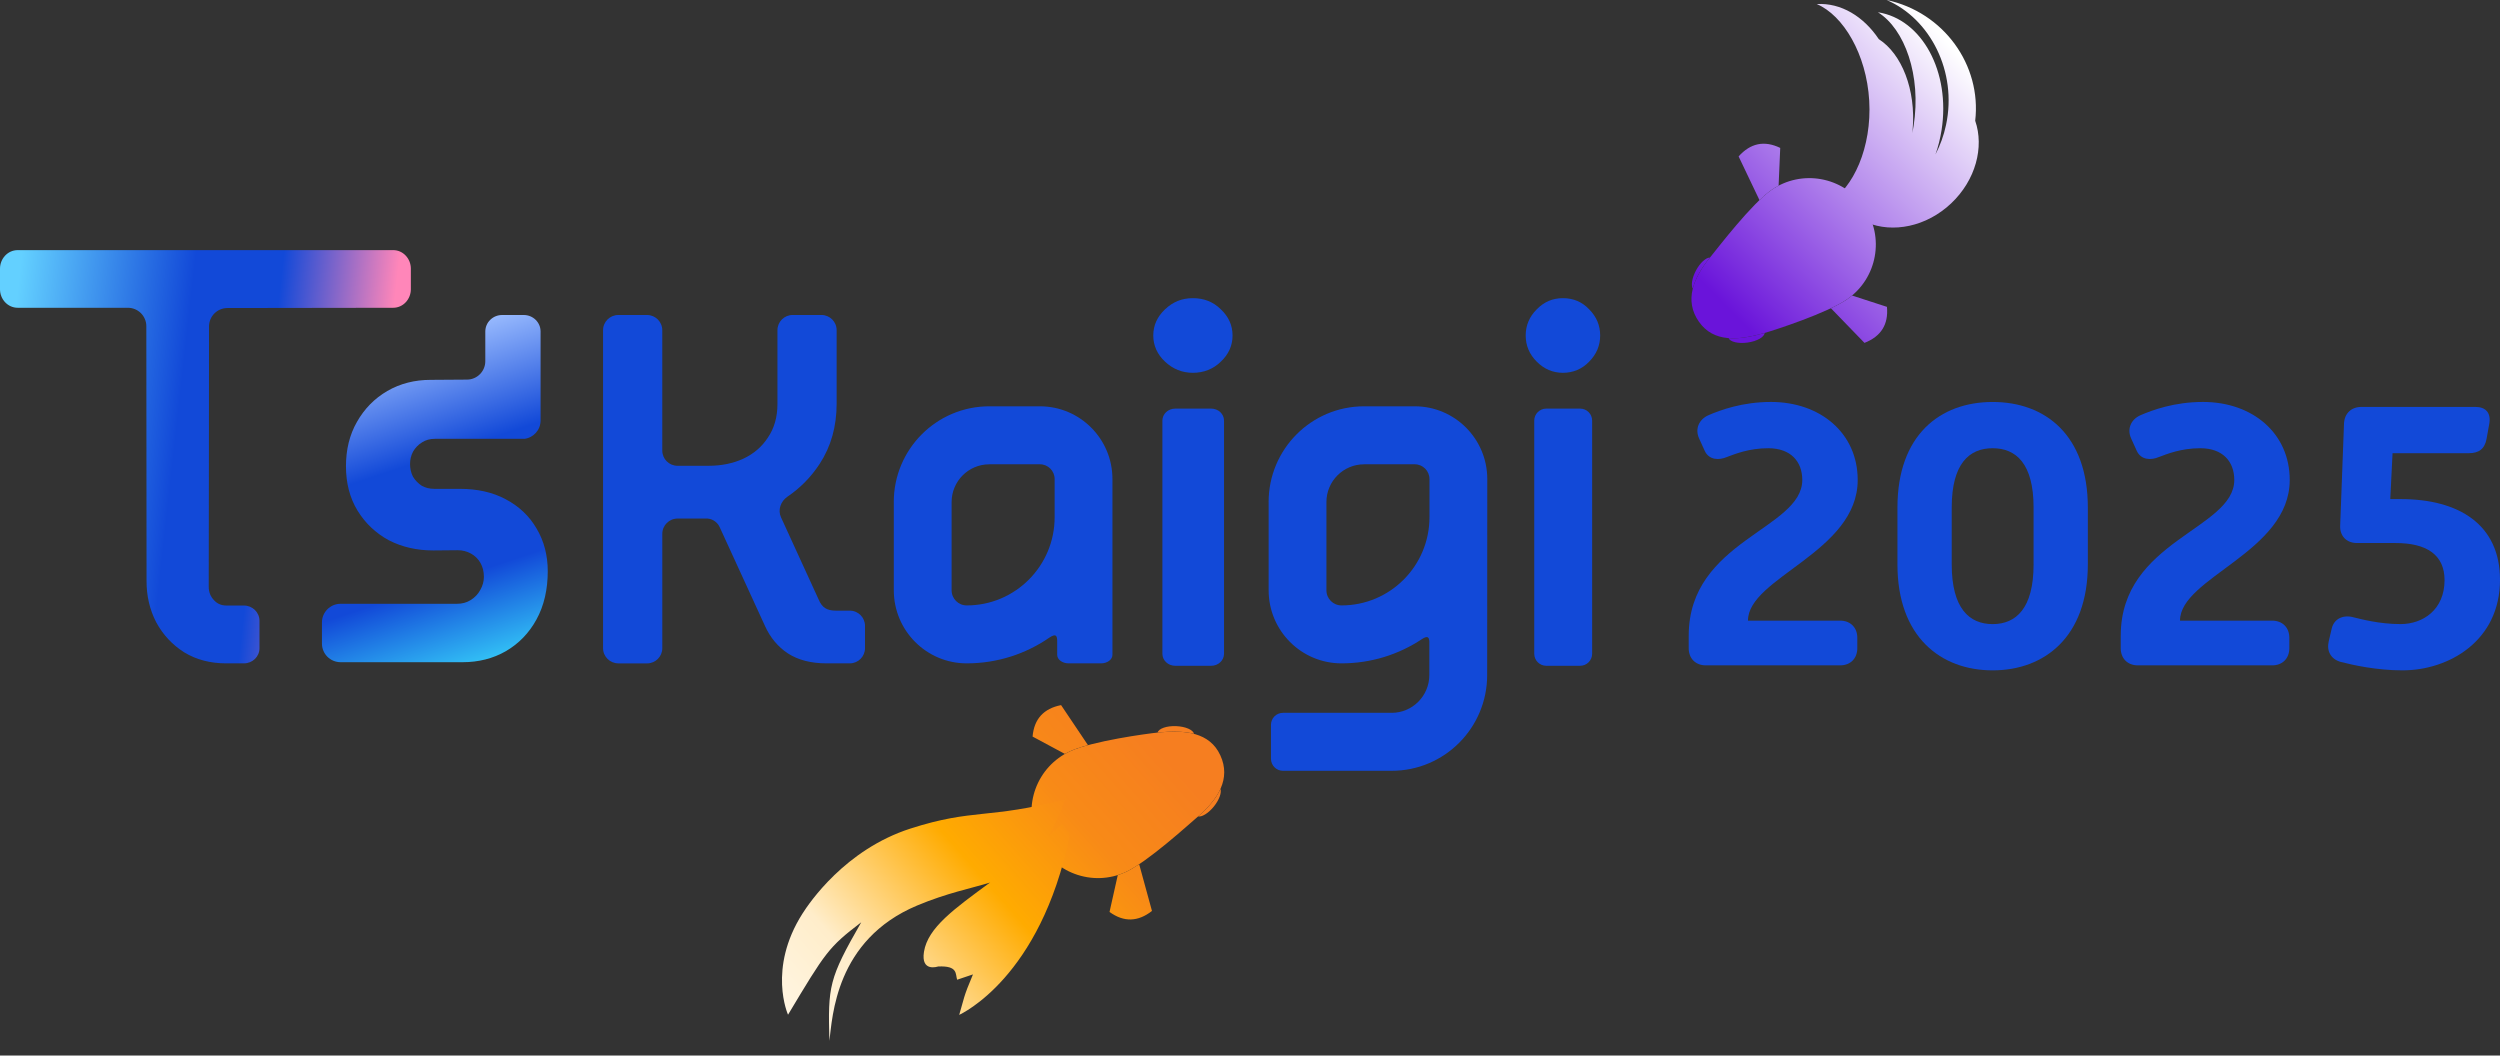 <svg width="90" height="38" viewBox="0 0 90 38" fill="none" xmlns="http://www.w3.org/2000/svg">
  <rect x="0" y="0" width="90" height="38" fill="#333333" stroke="none"/>
  <g clip-path="url(#clip0_2_302)">
    <path
      d="M55.233 23.536C55.233 23.774 55.426 23.968 55.664 23.968H56.885C57.123 23.968 57.317 23.774 57.317 23.536V15.142C57.317 14.903 57.124 14.71 56.885 14.71H55.664C55.427 14.71 55.233 14.903 55.233 15.142V23.536Z"
      fill="#1249D8" />
    <path
      d="M55.324 13.021C55.589 13.287 55.903 13.421 56.266 13.421C56.628 13.421 56.954 13.287 57.208 13.021C57.473 12.755 57.606 12.44 57.606 12.077C57.606 11.715 57.473 11.399 57.208 11.134C56.954 10.867 56.64 10.734 56.266 10.734C55.891 10.734 55.589 10.867 55.324 11.134C55.058 11.4 54.925 11.715 54.925 12.077C54.925 12.44 55.058 12.755 55.324 13.021Z"
      fill="#1249D8" />
    <path fill-rule="evenodd" clip-rule="evenodd"
      d="M49.108 16.714H50.93C51.223 16.714 51.461 16.952 51.461 17.246V18.619C51.461 20.373 50.043 21.795 48.294 21.795C47.994 21.795 47.751 21.551 47.751 21.251V18.076C47.751 17.324 48.358 16.715 49.108 16.715V16.714ZM45.67 18.074C45.67 16.17 47.209 14.627 49.108 14.627H50.93C52.373 14.627 53.542 15.799 53.542 17.246C53.542 19.597 53.538 21.949 53.538 24.301C53.538 26.206 51.999 27.749 50.099 27.749H46.187C45.948 27.749 45.755 27.555 45.755 27.316V26.094C45.755 25.855 45.948 25.662 46.187 25.662H50.099C50.848 25.662 51.456 25.053 51.456 24.3V23.102C51.449 22.94 51.401 22.871 51.189 23.008C50.36 23.56 49.364 23.881 48.294 23.881C46.845 23.881 45.671 22.703 45.671 21.25V18.074H45.67Z"
      fill="#1249D8" />
    <path
      d="M41.846 23.536C41.846 23.774 42.052 23.968 42.305 23.968H43.605C43.859 23.968 44.065 23.774 44.065 23.536V15.142C44.065 14.903 43.859 14.71 43.605 14.71H42.305C42.052 14.71 41.846 14.903 41.846 15.142V23.536Z"
      fill="#1249D8" />
    <path
      d="M41.943 13.021C42.226 13.287 42.56 13.421 42.945 13.421C43.33 13.421 43.678 13.287 43.948 13.021C44.231 12.755 44.372 12.44 44.372 12.077C44.372 11.715 44.231 11.399 43.948 11.134C43.678 10.867 43.343 10.734 42.945 10.734C42.547 10.734 42.226 10.867 41.943 11.134C41.66 11.4 41.518 11.715 41.518 12.077C41.518 12.44 41.66 12.755 41.943 13.021Z"
      fill="#1249D8" />
    <path fill-rule="evenodd" clip-rule="evenodd"
      d="M35.615 16.714H37.436C37.73 16.714 37.967 16.952 37.967 17.246V18.619C37.967 20.373 36.55 21.795 34.801 21.795C34.501 21.795 34.258 21.551 34.258 21.251V18.076C34.258 17.324 34.865 16.715 35.615 16.715V16.714ZM32.176 18.074C32.176 16.17 33.716 14.627 35.615 14.627H37.436C38.879 14.627 40.048 15.799 40.048 17.246V23.575C40.048 23.744 39.864 23.881 39.637 23.881H38.471C38.243 23.881 38.059 23.744 38.059 23.575V23.085C38.057 22.889 38.021 22.796 37.788 22.947C36.94 23.536 35.91 23.881 34.801 23.881C33.352 23.881 32.177 22.703 32.177 21.25V18.075L32.176 18.074Z"
      fill="#1249D8" />
    <path
      d="M22.259 23.881C21.956 23.881 21.71 23.636 21.71 23.333V11.888C21.71 11.585 21.956 11.34 22.259 11.34H23.293C23.596 11.34 23.842 11.585 23.842 11.888V16.22C23.842 16.523 24.087 16.768 24.39 16.768H25.516C25.97 16.768 26.382 16.684 26.752 16.517C27.135 16.338 27.433 16.081 27.648 15.747C27.874 15.412 27.988 15.012 27.988 14.546V11.887C27.988 11.584 28.233 11.339 28.536 11.339H29.57C29.873 11.339 30.119 11.584 30.119 11.887V14.528C30.119 15.352 29.916 16.074 29.51 16.696C29.199 17.171 28.812 17.567 28.347 17.881C28.105 18.046 27.994 18.357 28.116 18.623L29.474 21.588C29.534 21.732 29.612 21.833 29.707 21.893C29.802 21.953 29.928 21.983 30.083 21.983H30.592C30.895 21.983 31.14 22.229 31.14 22.531V23.333C31.14 23.636 30.895 23.881 30.592 23.881H29.762C29.2 23.881 28.735 23.762 28.365 23.523C28.006 23.285 27.731 22.956 27.541 22.538L25.908 18.976C25.814 18.77 25.6 18.646 25.374 18.668H24.392C24.089 18.668 23.843 18.914 23.843 19.217V23.334C23.843 23.637 23.598 23.882 23.295 23.882H22.261L22.259 23.881Z"
      fill="#1249D8" />
    <path fill-rule="evenodd" clip-rule="evenodd"
      d="M13.945 14.075C14.41 13.806 14.933 13.675 15.504 13.675C15.935 13.675 16.395 13.666 16.808 13.666C17.175 13.666 17.471 13.369 17.471 13.003V11.934C17.471 11.606 17.742 11.34 18.077 11.34H18.855C19.19 11.34 19.461 11.605 19.461 11.934C19.461 13.002 19.461 14.071 19.461 15.139C19.461 15.477 19.209 15.756 18.882 15.798H15.652C15.478 15.798 15.329 15.84 15.197 15.923C15.056 16.01 14.949 16.121 14.87 16.258C14.798 16.397 14.762 16.544 14.762 16.705C14.762 16.875 14.799 17.027 14.868 17.163C14.947 17.291 15.049 17.399 15.181 17.486C15.312 17.56 15.463 17.599 15.639 17.599H16.562C17.183 17.599 17.737 17.72 18.212 17.977C18.688 18.229 19.061 18.582 19.321 19.034C19.589 19.488 19.719 20.001 19.719 20.565C19.719 21.212 19.588 21.804 19.312 22.303C19.048 22.787 18.68 23.169 18.21 23.443H18.209L18.208 23.444C17.745 23.709 17.226 23.839 16.657 23.839H12.262C11.892 23.839 11.59 23.541 11.59 23.168V22.408C11.59 22.035 11.893 21.736 12.262 21.736H16.455C16.63 21.736 16.797 21.696 16.945 21.602C17.097 21.507 17.208 21.388 17.287 21.244V21.242L17.29 21.239C17.379 21.082 17.42 20.926 17.42 20.765C17.42 20.577 17.379 20.416 17.301 20.273C17.137 19.975 16.817 19.808 16.483 19.808L15.599 19.816C15.017 19.816 14.481 19.697 14.001 19.451L13.997 19.45L13.993 19.447C13.524 19.191 13.149 18.835 12.872 18.384C12.589 17.921 12.455 17.385 12.455 16.786C12.455 16.188 12.583 15.653 12.853 15.184C13.119 14.715 13.483 14.343 13.945 14.075Z"
      fill="url(#paint0_linear_2_302)" />
    <path fill-rule="evenodd" clip-rule="evenodd"
      d="M14.149 9.004H0.642C0.263 9.004 0 9.328 0 9.669V10.415C0 10.757 0.263 11.08 0.642 11.08C1.963 11.08 3.283 11.08 4.604 11.08C4.971 11.08 5.268 11.378 5.268 11.743C5.268 14.803 5.273 17.863 5.276 20.922C5.276 21.456 5.39 21.95 5.622 22.399V22.402L5.625 22.404C5.866 22.851 6.203 23.213 6.63 23.483L6.633 23.485L6.635 23.486C7.072 23.752 7.574 23.879 8.13 23.881H8.782C9.091 23.881 9.341 23.639 9.341 23.339V22.346C9.341 22.047 9.091 21.799 8.782 21.799H8.153C7.958 21.799 7.818 21.73 7.701 21.604C7.575 21.469 7.514 21.314 7.514 21.12C7.517 17.997 7.525 14.875 7.525 11.752C7.525 11.385 7.822 11.089 8.189 11.089C10.162 11.089 12.164 11.08 14.149 11.08C14.528 11.08 14.791 10.757 14.791 10.415V9.669C14.791 9.328 14.528 9.004 14.149 9.004Z"
      fill="url(#paint1_linear_2_302)" />
    <path
      d="M60.794 22.881C60.794 19.454 64.882 19.054 64.882 17.278C64.882 16.618 64.469 16.136 63.657 16.136C62.968 16.136 62.46 16.343 62.17 16.452C61.881 16.576 61.523 16.562 61.371 16.232L61.165 15.778C61.013 15.434 61.165 15.103 61.495 14.952C61.935 14.759 62.734 14.47 63.753 14.47C65.542 14.47 66.877 15.599 66.877 17.278C66.877 19.879 62.927 20.788 62.927 22.343H66.244C66.616 22.343 66.863 22.591 66.863 22.962V23.334C66.863 23.706 66.615 23.953 66.244 23.953H61.412C61.04 23.953 60.793 23.706 60.793 23.334V22.88L60.794 22.881Z"
      fill="#1249D8" />
    <path
      d="M68.308 18.27C68.308 15.668 69.836 14.471 71.735 14.471C73.635 14.471 75.162 15.668 75.162 18.27V20.32C75.162 22.936 73.593 24.133 71.735 24.133C69.877 24.133 68.308 22.936 68.308 20.32V18.27ZM73.209 20.32V18.27C73.209 16.687 72.575 16.136 71.735 16.136C70.896 16.136 70.262 16.687 70.262 18.27V20.32C70.262 21.903 70.896 22.468 71.735 22.468C72.575 22.468 73.209 21.904 73.209 20.32Z"
      fill="#1249D8" />
    <path
      d="M76.347 22.881C76.347 19.454 80.434 19.054 80.434 17.278C80.434 16.618 80.022 16.136 79.21 16.136C78.521 16.136 78.013 16.343 77.723 16.452C77.434 16.576 77.076 16.562 76.924 16.232L76.718 15.778C76.566 15.434 76.718 15.103 77.048 14.952C77.488 14.759 78.287 14.47 79.306 14.47C81.095 14.47 82.43 15.599 82.43 17.278C82.43 19.879 78.48 20.788 78.48 22.343H81.797C82.169 22.343 82.416 22.591 82.416 22.962V23.334C82.416 23.706 82.168 23.953 81.797 23.953H76.965C76.593 23.953 76.346 23.706 76.346 23.334V22.88L76.347 22.881Z"
      fill="#1249D8" />
    <path
      d="M83.834 23.087L83.944 22.62C84.027 22.275 84.356 22.124 84.714 22.22C85.003 22.289 85.65 22.467 86.421 22.467C87.233 22.467 88.004 21.944 88.004 20.884C88.004 19.962 87.343 19.549 86.242 19.549H84.852C84.48 19.549 84.233 19.302 84.246 18.93L84.384 15.255C84.398 14.883 84.645 14.649 85.017 14.649H89.119C89.491 14.649 89.683 14.87 89.614 15.255L89.518 15.792C89.449 16.163 89.243 16.315 88.871 16.315H86.132L86.05 17.967H86.422C88.528 17.967 90 18.889 90 20.872C90 23.087 88.142 24.133 86.49 24.133C85.554 24.133 84.7 23.94 84.274 23.831C83.916 23.735 83.751 23.445 83.834 23.087Z"
      fill="#1249D8" />
    <path fill-rule="evenodd" clip-rule="evenodd"
      d="M43.109 29.411C42.779 29.692 41.314 31.031 40.523 31.394C39.322 31.944 37.901 31.415 37.351 30.215C36.8 29.014 37.329 27.593 38.53 27.043C39.318 26.682 41.281 26.41 41.714 26.368C42.653 26.278 43.548 26.354 43.933 27.194C44.318 28.033 43.86 28.769 43.108 29.412L43.109 29.411Z"
      fill="url(#paint2_linear_2_302)" />
    <path fill-rule="evenodd" clip-rule="evenodd"
      d="M38.338 27.142L37.173 26.517C37.227 25.88 37.575 25.507 38.199 25.384L39.167 26.825C38.919 26.892 38.697 26.965 38.53 27.042C38.463 27.072 38.399 27.105 38.337 27.141L38.338 27.142Z"
      fill="url(#paint3_linear_2_302)" />
    <path fill-rule="evenodd" clip-rule="evenodd"
      d="M40.24 31.503C40.335 31.472 40.43 31.437 40.523 31.394C40.666 31.328 40.832 31.229 41.01 31.112L41.471 32.794C40.971 33.186 40.461 33.207 39.943 32.83L40.24 31.503Z"
      fill="url(#paint4_linear_2_302)" />
    <path fill-rule="evenodd" clip-rule="evenodd"
      d="M41.674 26.372C41.711 26.229 41.997 26.127 42.34 26.141C42.679 26.154 42.954 26.276 42.985 26.418C42.606 26.319 42.166 26.324 41.715 26.367C41.703 26.368 41.689 26.37 41.674 26.372Z"
      fill="url(#paint5_linear_2_302)" />
    <path fill-rule="evenodd" clip-rule="evenodd"
      d="M43.131 29.392C43.489 29.083 43.778 28.752 43.937 28.399C43.984 28.534 43.894 28.789 43.705 29.027C43.509 29.272 43.272 29.419 43.131 29.392Z"
      fill="url(#paint6_linear_2_302)" />
    <path fill-rule="evenodd" clip-rule="evenodd"
      d="M35.646 31.77C34.943 31.988 34.099 32.145 33.016 32.599C30.07 33.835 29.969 36.621 29.858 37.47C29.806 35.498 29.832 35.247 31.005 33.202C29.82 34.105 29.721 34.277 28.369 36.53C28.368 36.526 27.626 34.876 28.887 32.893C29.129 32.511 30.422 30.586 32.777 29.828C35.056 29.095 35.578 29.501 38.36 28.772C38.147 29.325 37.938 29.768 37.726 30.129C37.9 29.977 38.075 29.818 38.25 29.651C38.274 29.865 38.482 29.884 38.505 30.098C37.456 35.199 34.611 36.491 34.531 36.537C34.713 35.927 34.671 35.917 35.027 35.078L34.457 35.27C34.39 35.066 34.496 34.758 33.771 34.794C33.764 34.794 33.144 35.011 33.263 34.264C33.402 33.394 34.357 32.715 35.645 31.768L35.646 31.77Z"
      fill="url(#paint7_linear_2_302)" />
    <path fill-rule="evenodd" clip-rule="evenodd"
      d="M61.577 9.249C61.851 8.913 63.056 7.337 63.771 6.84C64.856 6.087 66.348 6.355 67.102 7.44C67.856 8.524 67.587 10.016 66.502 10.77C65.791 11.264 63.907 11.88 63.487 11.998C62.58 12.252 61.685 12.337 61.158 11.578C60.63 10.82 60.95 10.014 61.577 9.249H61.577Z"
      fill="url(#paint8_linear_2_302)" />
    <path fill-rule="evenodd" clip-rule="evenodd"
      d="M66.674 10.639L67.93 11.047C67.99 11.685 67.713 12.112 67.121 12.344L65.913 11.097C66.146 10.986 66.351 10.875 66.502 10.771C66.562 10.729 66.619 10.685 66.675 10.639H66.674Z"
      fill="url(#paint9_linear_2_302)" />
    <path fill-rule="evenodd" clip-rule="evenodd"
      d="M64.03 6.684C63.942 6.729 63.855 6.782 63.771 6.841C63.641 6.931 63.495 7.057 63.341 7.205L62.59 5.631C63.014 5.157 63.511 5.046 64.088 5.325L64.03 6.684Z"
      fill="url(#paint10_linear_2_302)" />
    <path fill-rule="evenodd" clip-rule="evenodd"
      d="M63.527 11.987C63.516 12.134 63.252 12.285 62.913 12.332C62.577 12.379 62.285 12.307 62.229 12.173C62.62 12.203 63.052 12.12 63.487 11.998C63.499 11.994 63.512 11.991 63.527 11.987Z"
      fill="url(#paint11_linear_2_302)" />
    <path fill-rule="evenodd" clip-rule="evenodd"
      d="M61.557 9.272C61.26 9.64 61.034 10.016 60.94 10.393C60.87 10.268 60.914 10.001 61.057 9.733C61.206 9.457 61.414 9.272 61.557 9.272Z"
      fill="url(#paint12_linear_2_302)" />
    <path fill-rule="evenodd" clip-rule="evenodd"
      d="M71.108 4.35C71.435 5.3 71.125 6.486 70.241 7.322C69.351 8.163 68.138 8.401 67.206 8.009C66.95 8.058 66.139 7.278 65.818 7.297C66.72 6.787 67.39 5.298 67.292 3.623C67.194 1.949 66.357 0.548 65.402 0.146C66.278 0.095 67.09 0.593 67.637 1.409C68.461 1.939 68.976 3.22 68.856 4.664C68.853 4.707 68.848 4.75 68.844 4.792C68.862 4.704 68.878 4.615 68.891 4.525C69.173 2.721 68.572 1.043 67.604 0.441C69.196 0.689 70.223 2.589 69.897 4.681C69.849 4.988 69.775 5.282 69.677 5.56C69.846 5.233 69.977 4.878 70.057 4.499C70.468 2.577 69.485 0.672 67.916 -0.001C69.977 0.44 71.342 2.344 71.107 4.349L71.108 4.35Z"
      fill="url(#paint13_linear_2_302)" />
  </g>
  <defs>
    <linearGradient id="paint0_linear_2_302" x1="13.625" y1="11.796" x2="17.906" y2="24.77"
      gradientUnits="userSpaceOnUse">
      <stop offset="0.07" stop-color="#96B8FD" />
      <stop offset="0.37" stop-color="#1249D8" />
      <stop offset="0.69" stop-color="#1249D8" />
      <stop offset="1" stop-color="#3DE8FF" />
    </linearGradient>
    <linearGradient id="paint1_linear_2_302" x1="-0.638" y1="15.142" x2="14.152" y2="16.785"
      gradientUnits="userSpaceOnUse">
      <stop offset="0.05" stop-color="#63D0FF" />
      <stop offset="0.47" stop-color="#1249D8" />
      <stop offset="0.68" stop-color="#1249D8" />
      <stop offset="0.96" stop-color="#FF86B9" />
    </linearGradient>
    <linearGradient id="paint2_linear_2_302" x1="42.204" y1="27.455" x2="26.995" y2="40.845"
      gradientUnits="userSpaceOnUse">
      <stop stop-color="#F67E20" />
      <stop offset="0.19" stop-color="#F88A17" />
      <stop offset="0.4" stop-color="#FFAB00" />
      <stop offset="0.67" stop-color="#FFEDCA" />
      <stop offset="1" stop-color="white" />
    </linearGradient>
    <linearGradient id="paint3_linear_2_302" x1="40.235" y1="25.218" x2="25.025" y2="38.608"
      gradientUnits="userSpaceOnUse">
      <stop stop-color="#F67E20" />
      <stop offset="0.19" stop-color="#F88A17" />
      <stop offset="0.4" stop-color="#FFAB00" />
      <stop offset="0.67" stop-color="#FFEDCA" />
      <stop offset="1" stop-color="white" />
    </linearGradient>
    <linearGradient id="paint4_linear_2_302" x1="44.174" y1="29.692" x2="28.964" y2="43.082"
      gradientUnits="userSpaceOnUse">
      <stop stop-color="#F67E20" />
      <stop offset="0.19" stop-color="#F88A17" />
      <stop offset="0.4" stop-color="#FFAB00" />
      <stop offset="0.67" stop-color="#FFEDCA" />
      <stop offset="1" stop-color="white" />
    </linearGradient>
    <linearGradient id="paint5_linear_2_302" x1="42.008" y1="27.231" x2="26.798" y2="40.621"
      gradientUnits="userSpaceOnUse">
      <stop stop-color="#F67E20" />
      <stop offset="0.19" stop-color="#F88A17" />
      <stop offset="0.4" stop-color="#FFAB00" />
      <stop offset="0.67" stop-color="#FFEDCA" />
      <stop offset="1" stop-color="white" />
    </linearGradient>
    <linearGradient id="paint6_linear_2_302" x1="43.78" y1="29.244" x2="28.57" y2="42.635"
      gradientUnits="userSpaceOnUse">
      <stop stop-color="#F67E20" />
      <stop offset="0.19" stop-color="#F88A17" />
      <stop offset="0.4" stop-color="#FFAB00" />
      <stop offset="0.67" stop-color="#FFEDCA" />
      <stop offset="1" stop-color="white" />
    </linearGradient>
    <linearGradient id="paint7_linear_2_302" x1="41.558" y1="26.355" x2="26.348" y2="39.746"
      gradientUnits="userSpaceOnUse">
      <stop stop-color="#F67E20" />
      <stop offset="0.19" stop-color="#F88A17" />
      <stop offset="0.4" stop-color="#FFAB00" />
      <stop offset="0.67" stop-color="#FFEDCA" />
      <stop offset="1" stop-color="white" />
    </linearGradient>
    <linearGradient id="paint8_linear_2_302" x1="62.621" y1="11.514" x2="71.425" y2="2.868"
      gradientUnits="userSpaceOnUse">
      <stop stop-color="#6A14DA" />
      <stop offset="1" stop-color="white" />
    </linearGradient>
    <linearGradient id="paint9_linear_2_302" x1="64.751" y1="13.683" x2="73.556" y2="5.037"
      gradientUnits="userSpaceOnUse">
      <stop stop-color="#6A14DA" />
      <stop offset="1" stop-color="white" />
    </linearGradient>
    <linearGradient id="paint10_linear_2_302" x1="60.365" y1="9.217" x2="69.17" y2="0.571"
      gradientUnits="userSpaceOnUse">
      <stop stop-color="#6A14DA" />
      <stop offset="1" stop-color="white" />
    </linearGradient>
    <linearGradient id="paint11_linear_2_302" x1="63.122" y1="12.024" x2="71.927" y2="3.378"
      gradientUnits="userSpaceOnUse">
      <stop stop-color="#6A14DA" />
      <stop offset="1" stop-color="white" />
    </linearGradient>
    <linearGradient id="paint12_linear_2_302" x1="61.243" y1="10.11" x2="70.047" y2="1.464"
      gradientUnits="userSpaceOnUse">
      <stop stop-color="#6A14DA" />
      <stop offset="1" stop-color="white" />
    </linearGradient>
    <linearGradient id="paint13_linear_2_302" x1="61.368" y1="10.238" x2="70.172" y2="1.592"
      gradientUnits="userSpaceOnUse">
      <stop stop-color="#6A14DA" />
      <stop offset="1" stop-color="white" />
    </linearGradient>
    <clipPath id="clip0_2_302">
      <rect width="90" height="37.471" fill="white" />
    </clipPath>
  </defs>
</svg>